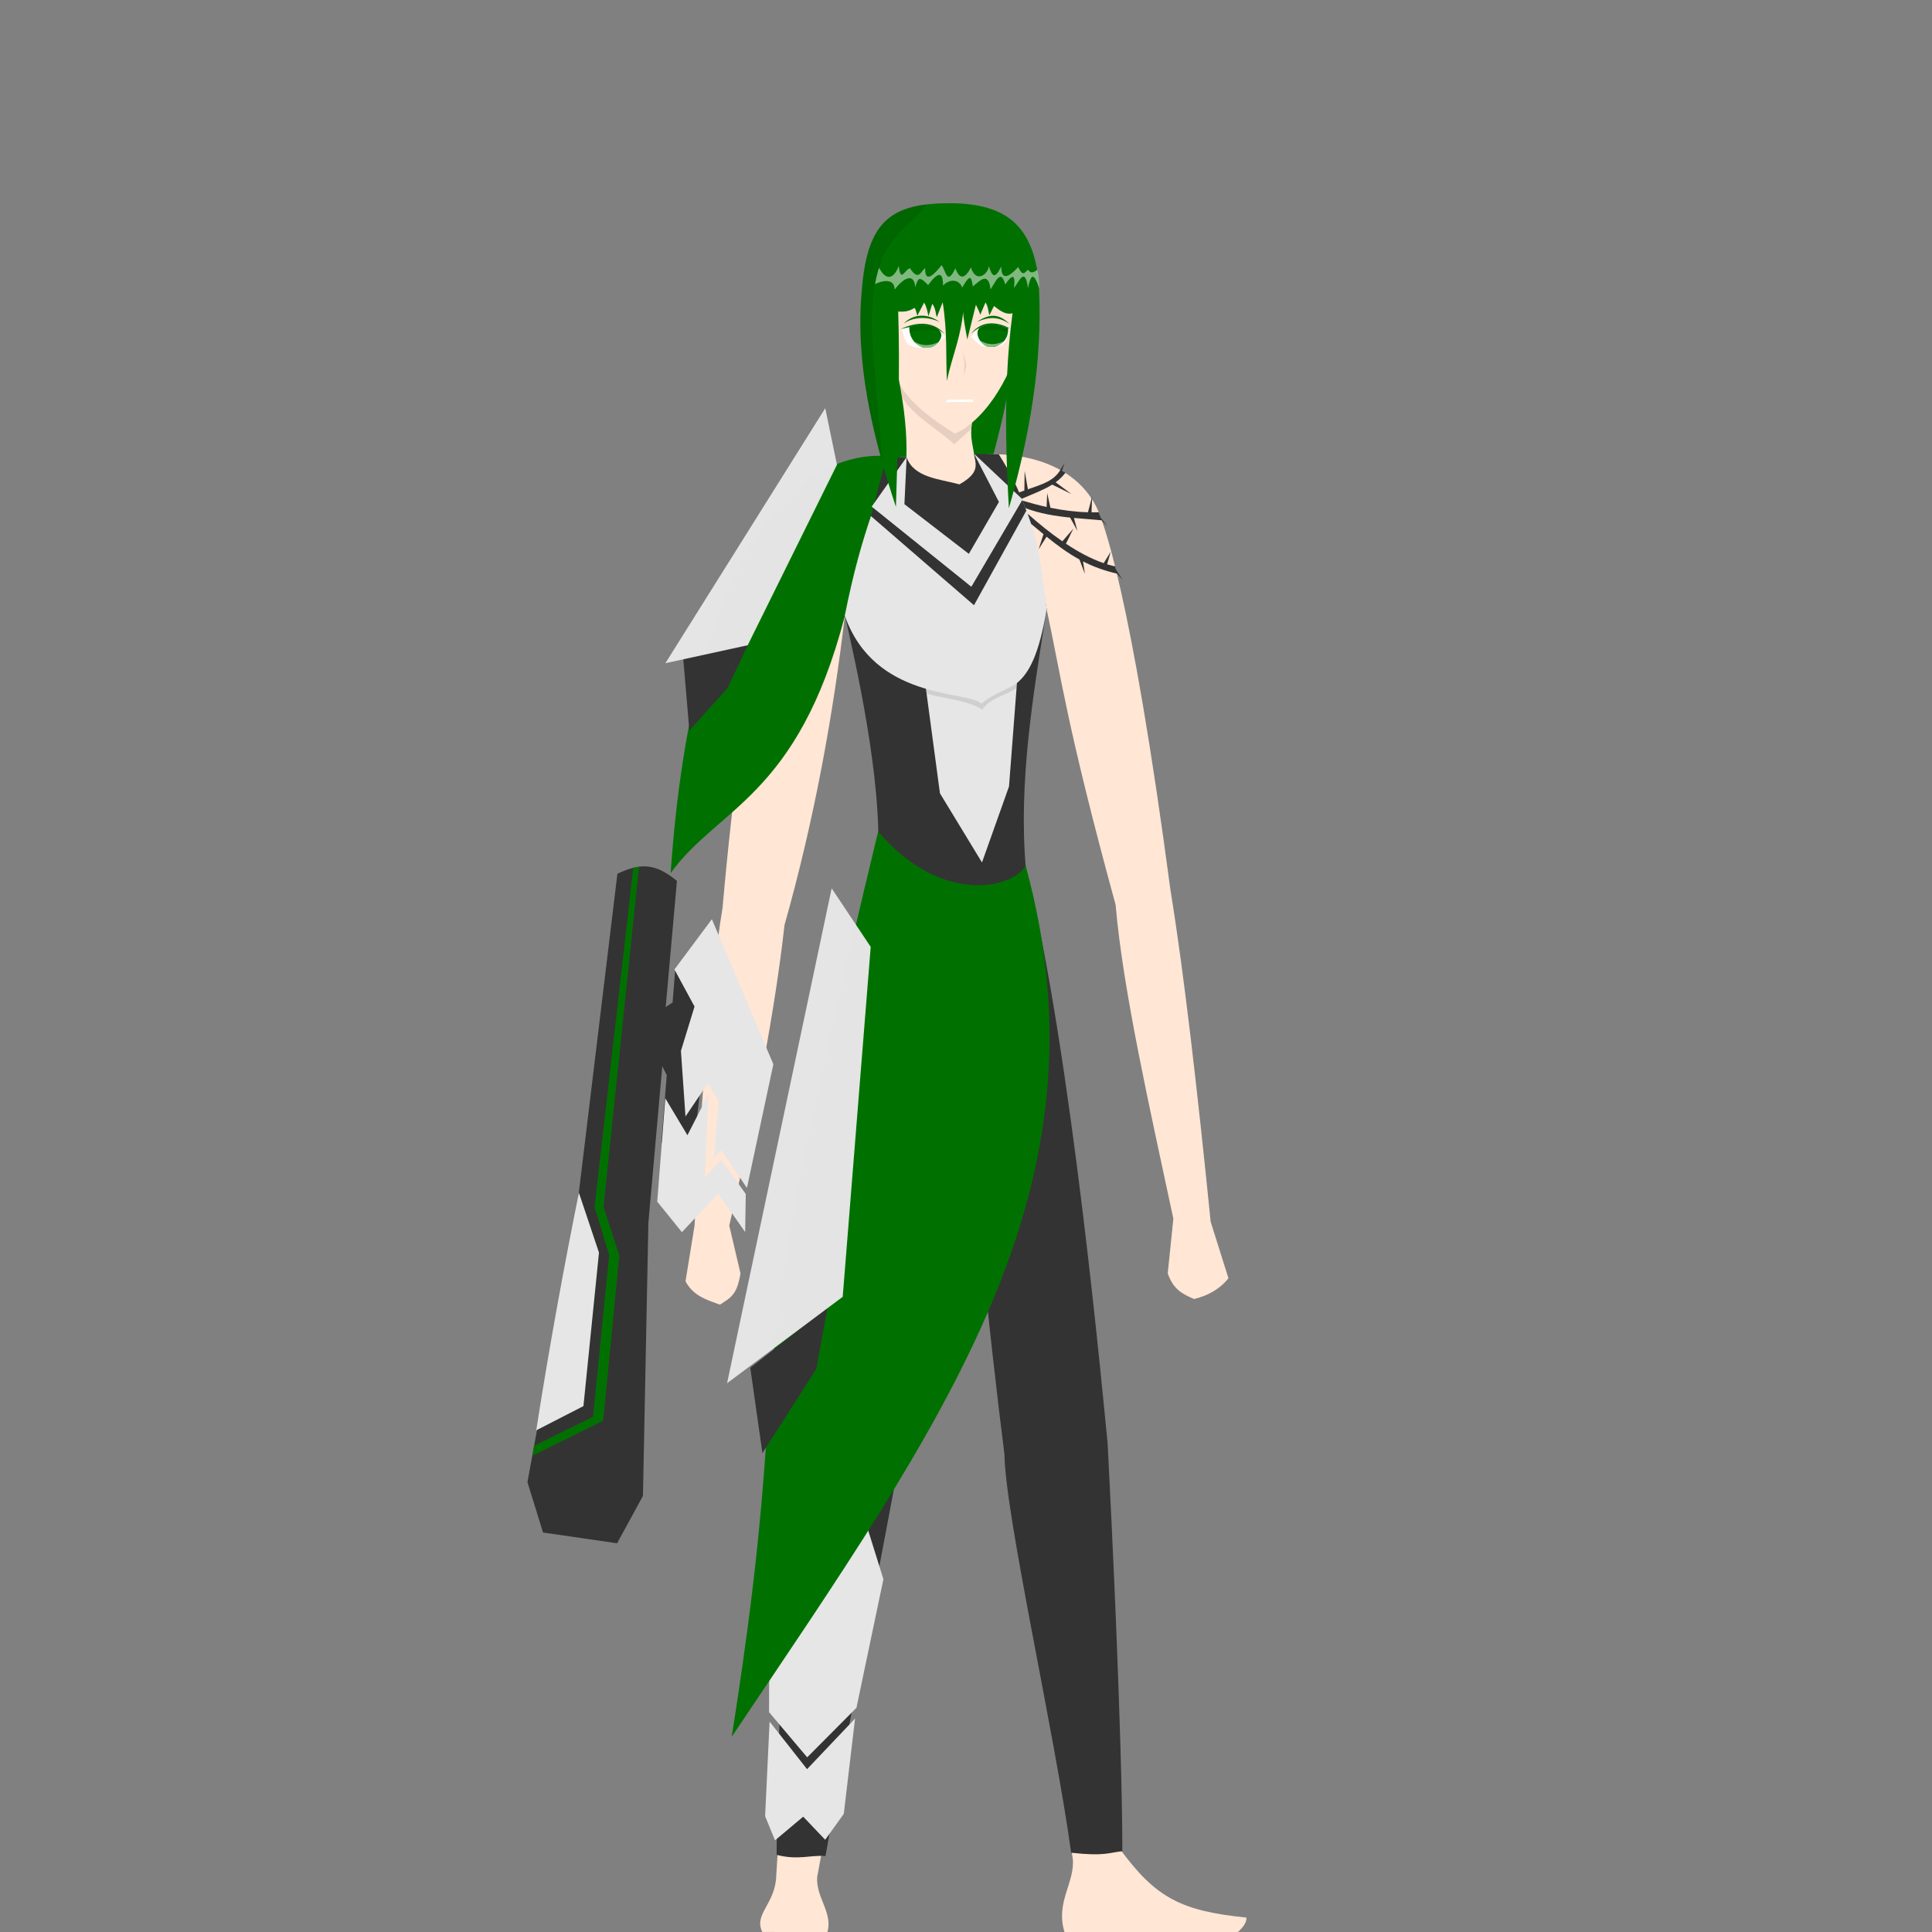<?xml version="1.0" encoding="UTF-8" standalone="no"?>
<!-- Created with Inkscape (http://www.inkscape.org/) -->

<svg
   version="1.1"
   id="svg1"
   width="1512"
   height="1512"
   viewBox="0 0 1512 1512"
   sodipodi:docname="Ally1.svg"
   inkscape:version="1.3.2 (091e20e, 2023-11-25)"
   inkscape:export-filename="../../Utopia/Assets/Sprites/Tetra.png"
   inkscape:export-xdpi="96"
   inkscape:export-ydpi="96"
   xmlns:inkscape="http://www.inkscape.org/namespaces/inkscape"
   xmlns:sodipodi="http://sodipodi.sourceforge.net/DTD/sodipodi-0.dtd"
   xmlns="http://www.w3.org/2000/svg"
   xmlns:svg="http://www.w3.org/2000/svg">
  <rect x="0" y="0" width="1512" height="1512" fill="#808080" stroke="none"/>
  <defs
     id="defs1" />
  <sodipodi:namedview
     id="namedview1"
     pagecolor="#505050"
     bordercolor="#eeeeee"
     borderopacity="1"
     inkscape:showpageshadow="0"
     inkscape:pageopacity="0"
     inkscape:pagecheckerboard="0"
     inkscape:deskcolor="#505050"
     inkscape:zoom="2.9487588"
     inkscape:cx="718.43786"
     inkscape:cy="560.23571"
     inkscape:window-width="1512"
     inkscape:window-height="917"
     inkscape:window-x="0"
     inkscape:window-y="65"
     inkscape:window-maximized="0"
     inkscape:current-layer="layer1"
     showguides="true"
     showgrid="false" />
  <g
     inkscape:groupmode="layer"
     id="layer1"
     inkscape:label="Layer1"
     style="display:inline">
    <path
       style="display:inline;fill:#007100;stroke-width:3.425;fill-opacity:1"
       d="m 690.171,300.366 c 3.359,13.171 9.713,63.047 19.155,81.453 l 2.606,-51.06 c 0.07,15.298 3.246,37.248 8.548,52.546 l 5.285,-48.923 c 2.78,14.609 7.38,36.198 12.758,52.546 2.425,-13.304 3.377,-33.117 4.082,-44.696 0.881,11.745 3.61,30.272 7.946,42.884 3.582,-12.278 8.35,-36.146 8.509,-48.424 l 8.938,52.866 c 21.017,-72.738 19.813,-81.322 23.324,-98.049 l -45.71,-70.047 c -18.349,34.184 -37.629,33.994 -55.441,78.904 z"
       id="path5"
       inkscape:label="path5"
       sodipodi:nodetypes="ccccccccccccc" />
    <path
       id="path1"
       style="display:inline;fill:#ffe6d5;stroke-width:3.425"
       d="m 748.22,185.267 c -39.586,1.742 -50.845,10.403 -50.155,67.95 l 1.434,30.819 c 2.225,6.322 -0.47,2.339 3.179,9.316 5.51,26.382 7.244,48.286 6.673,64.492 -33.545,0.352 -84.735,11.112 -91.981,40.524 -12.794,51.934 -35.108,121.362 -51.888,311.991 -10.573,64.971 -16.766,154.131 -21.939,248.923 l -7.06,43.462 c 6.005,11.477 16.658,14.553 26.943,18.294 8.743,-5.57 13.503,-8.056 16.091,-24.529 l -8.785,-37.319 c 20.693,-89.763 35.978,-169.752 43.22,-235.206 23.407,-82.951 38.113,-164.156 47.498,-244.292 11.303,49.643 15.274,37.644 29.516,182.647 -26.078,164.375 -52.469,331.999 -64.237,496.375 l -19.224,309.001 c -0.562,22.53 -17.831,29.976 -10.953,44.254 l 51.029,0.057 c 4.191,-15.512 -8.864,-26.539 -8.087,-42.793 l 55.246,-300.534 c 25.583,-129.761 51.678,-259.522 63.282,-389.283 2.481,119.788 18.315,247.621 34.896,375.903 l 46.629,299.121 c 1.946,18.851 -13.778,34.071 -6.425,57.789 l 135.478,-0.032 c 4.414,-4.05 6.919,-7.426 6.919,-11.476 -51.544,-5.248 -71.187,-15.447 -99.754,-54.621 l -9.398,-285.073 c -10.557,-163.424 -36.253,-330.882 -66.859,-500.057 4.678,-154.175 12.998,-130.892 19.201,-186.006 11.947,55.057 15.626,91.386 54.37,233.18 5.804,67.006 26.469,157.885 45.186,245.636 l -4.394,42.723 c 4.546,13.208 12.077,16.343 20.61,20.13 11.131,-2.708 20.276,-7.908 26.905,-16.266 l -13.911,-44.226 C 936.996,852.142 926.518,760.938 916.039,696.692 884.979,462.804 863.069,406.584 857.896,396.413 c -19.733,-38.802 -69.244,-43.536 -95.437,-39.989 -1.109,-8.005 -3.624,-14.598 -1.662,-25.686 12.503,-10.833 21.897,-24.979 29.48,-41.623 1.305,-15.849 3.427,-29.515 3.017,-49.955 -3.224,-23.921 -7.824,-53.695 -45.075,-53.891 z"
       sodipodi:nodetypes="cccccsccccccccccccccccccccccccccccccccsccccc" />
    <path
       style="display:inline;fill:#333333;stroke-width:3.425"
       d="m 709.442,357.841 c 5.886,16.022 25.331,16.869 41.427,21.222 16.758,-9.433 12.483,-16.096 11.443,-23.708 3.294,-0.294 15.669,0.034 19.329,0.203 31.387,48.953 32.357,93.181 37.481,121.2 -10.455,66.716 -22.133,134.496 -16.336,202.236 36.068,143.361 61.385,425.3 64.058,450.678 2.859,54.469 11.416,229.296 11.517,319.112 -10.721,1.103 -13.878,4.073 -40.056,1.171 -13.02,-94.496 -51.462,-263.155 -52.21,-311.602 -10.64,-84.345 -31.101,-266.411 -28.405,-341.292 -23.265,213.305 -73.467,437.417 -111.64,655.449 -12.347,-0.859 -21.23,3.467 -38.272,-0.886 2.057,-328.802 50.604,-550.058 79.305,-780.792 3.189,-61.184 -17.272,-151.397 -26.39,-191.552 16.514,-118.918 18.917,-99.844 32.792,-120.986 2.676,-0.222 12.817,-0.311 15.957,-0.455 z"
       id="path6"
       inkscape:label="path6"
       sodipodi:nodetypes="ccccccccccccccccc" />
    <path
       style="fill:#ffffff;stroke-width:4.143"
       d="m 739.612,263.439 c -5.065,-6.702 -8.227,-7.762 -15.821,-8.986 -7.093,0.494 -12.125,0.186 -18.405,2.97 3.192,5.413 0.436,14.075 14.39,14.698 8.757,-0.099 1.643,0.111 10.524,-0.441 3.576,-2.266 7.378,-6.361 9.312,-8.24 z"
       id="path8"
       sodipodi:nodetypes="cccccc" />
    <path
       style="fill:#007100;stroke-width:4.232;fill-opacity:1"
       d="m 734.653,258.175 c -4.852,-4.399 -16.648,-4.063 -22.949,-2.543 -0.513,8.249 4.311,14.313 11.017,16.479 1.55,-0.095 4.375,-0.01 5.918,-0.281 4.847,-0.999 11.485,-9.259 6.014,-13.654 z"
       id="path9"
       sodipodi:nodetypes="ccccc" />
    <path
       style="fill:#007100;stroke-width:4.143;fill-opacity:1"
       d="m 704.775,257.633 c 12.502,-3.309 24.268,-5.155 34.626,3.856 -10.417,-12.195 -25.816,-8.214 -34.626,-3.856 z"
       id="path10"
       sodipodi:nodetypes="ccc" />
    <path
       style="fill:#007100;stroke-width:3.066;fill-opacity:1"
       d="m 764.588,251.939 c 9.828,-4.319 16.857,-4.124 25.358,1.462 -8.26,-8.139 -15.753,-8.073 -25.358,-1.462 z"
       id="path10-8-6"
       sodipodi:nodetypes="ccc" />
    <path
       style="fill:#007100;stroke-width:3.013;fill-opacity:1"
       d="m 735.368,251.973 c -9.448,-4.462 -19.92,-4.22 -28.198,1.241 8.074,-8.016 18.993,-7.99 28.198,-1.241 z"
       id="path10-8-6-6"
       sodipodi:nodetypes="ccc" />
    <path
       style="fill:#ffffff;stroke-width:3.942"
       d="m 759.952,263.524 c 4.586,-6.702 6.924,-8.148 13.8,-9.372 6.422,0.494 10.977,0.186 16.663,2.97 -2.89,5.413 0.014,13.715 -12.619,14.339 -7.928,-0.099 -1.487,0.111 -9.528,-0.441 -3.237,-2.266 -6.564,-5.616 -8.316,-7.495 z"
       id="path8-9"
       sodipodi:nodetypes="cccccc" />
    <path
       style="display:inline;fill:#007100;stroke-width:3.926;fill-opacity:1"
       d="m 790.709,257.202 c -11.224,-3.309 -21.565,-4.908 -30.865,4.103 9.353,-12.195 22.955,-8.461 30.865,-4.103 z"
       id="path10-5"
       sodipodi:nodetypes="ccc" />
    <path
       style="display:inline;fill:#007100;stroke-width:4.137;fill-opacity:1"
       d="m 766.908,256.339 c 9.236,-3.876 15.992,-1.223 22.013,0.297 0.491,8.249 -4.12,12.738 -10.528,14.903 -1.482,-0.095 -4.181,-0.01 -5.656,-0.281 -4.632,-0.999 -11.058,-10.524 -5.829,-14.919 z"
       id="path9-5"
       sodipodi:nodetypes="ccccc" />
    <path
       style="display:inline;fill:#000000;fill-opacity:0.1;stroke-width:3.425"
       d="m 704.08,300.364 c 6.917,14.158 26.441,28.719 43.249,38.972 6.259,-2.597 9.796,-5.53 13.43,-8.713 l -0.425,5.018 -13.636,11.984 c -12.279,-11.481 -32.539,-22.399 -40.881,-37.058 -0.493,-3.401 -1.158,-6.802 -1.737,-10.203 z"
       id="path15"
       sodipodi:nodetypes="ccccccc" />
    <path
       style="display:inline;fill:#000000;fill-opacity:0.1;stroke-width:3.425"
       d="m 711.863,259.977 c 12.927,-3.14 16.914,-1.306 24.128,-0.114 -4.432,-6.765 -19.261,-5.058 -24.256,-3.819 -0.076,0.251 0.205,3.612 0.127,3.933 z"
       id="path2"
       sodipodi:nodetypes="cccc" />
    <path
       style="display:inline;fill:#000000;fill-opacity:0.1;stroke-width:3.388"
       d="m 765.016,259.975 c 10.248,-4.071 16.603,-1.508 23.911,-0.043 -0.062,-0.652 0.097,-2.812 -0.019,-3.28 -7.015,-2.396 -23.696,-4.575 -23.892,3.575 z"
       id="path2-2"
       sodipodi:nodetypes="ccccc" />
    <path
       style="fill:#ffffff;fill-opacity:0.5;stroke-width:3.425"
       d="m 767.025,266.471 c 6.85,4.162 12.855,3.228 18.581,0.619 -1.504,1.714 -3.661,3.252 -7.274,4.402 l -4.395,-0.095 c -3.54,-0.062 -5.975,-3.103 -6.912,-4.926 z"
       id="path36"
       sodipodi:nodetypes="ccccc" />
    <path
       style="fill:#ffffff;fill-opacity:0.5;stroke-width:3.425"
       d="m 715.607,267.362 c 6.85,4.162 13.257,2.97 18.983,0.362 -1.504,1.714 -2.93,3.326 -6.25,4.181 l -5.529,0.163 c -3.906,-1.2 -5.975,-3.103 -7.205,-4.706 z"
       id="path36-0"
       sodipodi:nodetypes="ccccc" />
    <path
       style="display:inline;fill:#ffffff;stroke-width:2.458"
       d="m 740.37,314.773 c -0.406,0.105 0.443,-2.113 2.987,-2.008 13.861,-0.205 14.36,-0.073 17.624,-0.2 0.942,0.315 0.513,1.738 0.23,1.9 -11.224,0.257 -16.77,-0.097 -20.841,0.307 z"
       id="path14"
       sodipodi:nodetypes="cccccc" />
    <path
       style="display:inline;fill:#e6e6e6;stroke-width:3.78"
       d="m 598.793,1421.39 7.75,18.873 22.056,-18.527 17.204,18.086 14.557,-20.292 8.822,-74.55 -37.575,39.58 -29.315,-37.246 z"
       id="path22"
       sodipodi:nodetypes="ccccccccc" />
    <path
       style="display:inline;fill:#333333;fill-opacity:1;stroke-width:3.78"
       d="m 540.082,922.21 18.137,-158.999 -29.821,-3.889 -2.024,25.239 -5.397,3.572 8.806,-98.729 c -16.804,-13.826 -28.257,-14.255 -46.592,-5.609 l -32.66,269.957 -37.743,206.215 12.2,39.395 57.97,8.415 20.223,-37.093 4.251,-213.806 10.899,-122.469 3.479,7.068 -4.214,52.542 z"
       id="path3"
       sodipodi:nodetypes="ccccccccccccccccc" />
    <path
       style="display:inline;fill:#e6e6e6;stroke-width:3.78"
       d="m 601.882,1339.966 29.824,35.336 38.563,-38.764 21.094,-100.637 -33.547,-107.51 -55.723,111.839 z"
       id="path23"
       sodipodi:nodetypes="ccccccc" />
    <path
       style="fill:#000000;fill-opacity:0.1;stroke-width:6.519"
       d="m 753.379,274.462 1.616,11.297 -1.012,8.892 2.282,-8.617 z"
       id="path32"
       sodipodi:nodetypes="ccccc" />
    <path
       style="fill:#007100;stroke-width:3.78;fill-opacity:1"
       d="m 687.251,650.797 c 50.98,59.721 107.745,43.135 115.35,26.409 69.342,253.127 -63.898,434.437 -229.955,682.03 52.038,-329.37 -5.023,-213.877 114.604,-708.438 z"
       id="path19"
       sodipodi:nodetypes="cccc" />
    <path
       style="fill:#007100;stroke-width:3.78;fill-opacity:1"
       d="m 693.916,356.938 c -70.29,-5.015 -151.763,75.891 -169.076,326.41 36.79,-51.18 99.41,-59.745 136.2,-200.778 z"
       id="path20"
       sodipodi:nodetypes="cccc" />
    <path
       id="path28"
       style="display:inline;fill:#e6e6e6;stroke-width:3.78"
       d="m 762.268,355.047 19.507,37.785 -23.557,40.616 -50.408,-38.873 1.744,-36.831 -27.348,38.756 77.979,62.725 40.127,-68.35 z"
       sodipodi:nodetypes="ccccccccc" />
    <path
       style="fill:#e6e6e6;stroke-width:3.78"
       d="m 533.673,964.314 4.328,-4.611 4.573,-4.872 19.479,-20.749 21.118,30.144 0.476,-29.756 -19.153,-26.918 -12.929,14.19 2.736,-65.197 -16.309,31.881 -17.318,-28.885 -6.317,80.855 z"
       id="path26"
       sodipodi:nodetypes="ccccccccccccc" />
    <path
       style="fill:#e6e6e6;stroke-width:3.78"
       d="m 558.62,906.319 5.76,-6.344 20.179,29.701 20.682,-96.776 -48.123,-113.521 -29.29,39.319 15.721,29.029 -10.643,34.733 3.568,51.288 17.419,-25.796 8.778,13.945 z"
       id="path27"
       sodipodi:nodetypes="cccccccccccc" />
    <path
       style="display:inline;fill:#e6e6e6;stroke-width:3.78"
       d="m 724.648,539.058 10.967,81.798 32.894,54.103 21.152,-59.478 6.386,-83.236 -34.475,-35.406 z"
       id="path47"
       sodipodi:nodetypes="ccccccc"
       inkscape:label="path47" />
    <path
       style="fill:#e6e6e6;stroke-width:3.78"
       d="m 681.618,403.903 80.622,69.754 41.096,-74.226 c 8.162,20.571 11.373,39.878 15.791,77.33 -11.9,72.067 -32.826,57.085 -50.899,73.946 -12.935,-10.518 -83.775,-2.775 -107.095,-68.881 6.955,-34.899 13.53,-57.152 20.485,-77.924 z"
       id="path29"
       sodipodi:nodetypes="ccccccc" />
    <path
       id="path4"
       style="display:inline;fill:#007100;fill-opacity:1;stroke-width:3.425"
       inkscape:label="path4"
       d="m 744.222,159 c -45.907,0 -65.231,12.912 -69.649,67.123 -5.486,58.167 8.411,115.623 26.585,170.596 1.734,-53.459 3.202,-109.115 1.79,-152.923 5.877,0.454 9.102,-0.548 12.772,-2.85 1.282,1.483 1.711,4.719 2.137,6.202 l 5.36,-10.316 c 2.016,3.236 2.901,8.116 3.369,10.686 l 3.023,-9.755 c 2.952,4.152 2.408,7.531 3.581,10.408 l 4.567,-11.643 c 3.865,24.823 2.268,41.172 3.314,61.62 1.964,-10.302 5.297,-19.635 8.191,-30.445 1.879,-7.019 3.574,-14.662 4.588,-23.596 -0.345,3.72 2.64,18.16 3.175,21.564 l 6.721,-27.167 c 1.848,4.062 2.772,5.349 3.365,7.899 l 4.163,-9.723 c 2.086,3.273 2.112,6.945 2.997,10.045 l 3.627,-7.243 c 4.761,3.78 9.314,7.138 14.508,5.652 -4.216,31.629 -5.397,64.587 -4.95,97.185 0.257,18.71 1.05,37.301 2.113,55.455 20.023,-69.881 26.721,-127.597 23.089,-180.079 C 807.358,175.052 785.771,159.487 744.222,159 Z"
       sodipodi:nodetypes="scccccccccccsccccccccsccss" />
    <path
       style="display:inline;fill:#000000;fill-opacity:0.1;stroke-width:3.425"
       d="m 725.706,159.871 c -21.868,27.668 -50.912,28.213 -41.339,128.226 l 6.352,74.242 c -9.616,-32.414 -21.945,-89.688 -16.213,-136.135 3.189,-38.391 12.909,-62.639 51.2,-66.333 z"
       id="path31"
       sodipodi:nodetypes="ccccc" />
    <path
       style="display:inline;fill:#333333;stroke-width:4.329"
       d="m 587.172,1070.464 9.501,66.727 42.155,-65.783 8.815,-48.263 z"
       id="path11"
       sodipodi:nodetypes="ccccc" />
    <path
       style="display:inline;fill:#ffffff;fill-opacity:0.5;stroke-width:2.939"
       d="m 687.991,209.502 c 3.562,7.299 10.088,12.146 15.395,-1.316 1.518,13.469 4.463,2.967 8.741,1.727 6.937,10.782 8.776,1.909 11.895,-0.042 -0.24,13.104 8.073,3.838 12.788,-2.319 3.324,3.301 4.04,16.974 10.876,2.422 3.741,10.473 8.417,6.714 12.157,-0.617 4.353,13.357 14.163,4.18 13.951,-1.192 2.732,8.486 4.851,10.468 9.776,0.504 0.049,13.928 9.23,4.746 13.325,0.316 3.154,6.885 4.476,5.227 7.63,2.09 2.417,3.606 4.835,1.771 7.252,0.091 1.439,6.327 1.323,10.484 1.562,14.554 -2.941,-8.399 -5.882,-15.322 -8.823,-0.263 -2.421,-18.852 -8.037,-2.514 -10.954,-0.371 0.606,-4.965 1.265,-14.631 -6.856,-2.452 -3.564,-13.33 -7.937,-0.994 -11.502,3.761 -1.745,-14.687 -8.868,-6.074 -13.863,-2.226 -1.148,-7.311 -1.871,-10.503 -8.332,0.917 -1.765,-5.662 -8.979,-7.859 -14.98,-1.613 0.044,-11.175 -4.008,-10.841 -11.675,-0.348 -7.538,-8.115 -8.004,-4.747 -10.043,1.579 -1.083,-12.466 -10.249,-6.023 -16.159,1.898 -0.075,-7.263 -6.497,-8.395 -15.392,-4.281 0.955,-4.677 1.839,-8.646 3.23,-12.819 z"
       id="path43"
       sodipodi:nodetypes="cccccccccccccccccccccccccc" />
    <path
       style="fill:#007100;fill-opacity:1;stroke-width:3.78"
       d="m 495.602,679.19 -30.271,265.263 11.393,37.778 -12.593,126.527 -46.179,22.733 -1.259,7.805 55.391,-27.444 12.589,-129.162 -12.337,-38.161 27.776,-266.166 c -1.026,0.176 -3.211,0.396 -4.511,0.826 z"
       id="path13"
       sodipodi:nodetypes="ccccccccccc" />
    <path
       style="fill:#e6e6e6;fill-opacity:1;stroke-width:3.78"
       d="m 419.651,1119.395 36.957,-18.965 12.157,-120.109 -15.71,-46.882 c -10.86,53.905 -22.543,116.588 -33.403,185.955 z"
       id="path16"
       sodipodi:nodetypes="ccccc" />
    <path
       style="fill:#e6e6e6;fill-opacity:0.987;stroke-width:3.78"
       d="m 681.421,741.048 -21.903,273.838 -90.506,67.656 81.849,-387.333 z"
       id="path18"
       sodipodi:nodetypes="ccccc" />
    <path
       style="display:inline;fill:#333333;stroke-width:3.428"
       d="m 534.672,515.074 4.832,56.714 29.986,-33.403 15.967,-34.009 z"
       id="path7"
       sodipodi:nodetypes="ccccc" />
    <path
       style="fill:#e6e6e6;fill-opacity:0.987;stroke-width:3.428"
       d="M 655.011,363.718 585.16,504.971 520.731,519.034 645.849,319.448 Z"
       id="path21"
       sodipodi:nodetypes="ccccc" />
    <path
       id="path12"
       style="fill:#333333;stroke-width:3.78"
       d="M 819.521 385.855 L 819.115 396.758 C 812.792 395.371 806.508 393.702 800.246 391.83 L 802.445 397.643 C 813.803 401.965 825.573 403.842 837.479 405.057 L 843.148 415.385 L 840.471 405.348 C 847.726 406.026 855.021 406.517 862.299 407.209 C 862.362 407.388 862.423 407.566 862.488 407.746 L 866.537 411.602 L 861.674 405.461 C 861.137 403.972 860.588 402.473 859.922 400.881 C 858.017 400.945 856.121 400.957 854.229 400.943 L 854.729 388.561 L 851.439 400.898 C 841.513 400.635 831.744 399.365 822.072 397.387 L 819.521 385.855 z " />
    <path
       id="path33"
       style="fill:#333333;stroke-width:3.78"
       d="M 804.266 402.088 L 807.01 410.072 C 810.336 412.846 813.521 415.499 816.645 418.053 L 812.807 429.93 L 819.051 420.016 C 827.596 426.912 835.733 432.92 844.771 437.865 L 849.066 449.137 L 847.572 439.348 C 855.395 443.349 863.96 446.577 874.08 448.918 L 878.535 453.709 L 873.338 445.686 C 873.183 444.971 873.056 444.413 872.732 443.264 C 870.641 442.812 868.538 442.254 866.426 441.604 L 869.264 431.773 L 863.764 440.734 C 853.965 437.364 844.009 432.024 834.209 425.516 L 840.002 413.742 L 831.428 423.623 C 822.11 417.208 812.962 409.812 804.266 402.088 z " />
    <path
       id="path40"
       style="fill:#333333;stroke-width:3.78"
       d="M 833.15 362.395 L 829.77 367.764 L 829.803 367.781 C 824.852 376.289 815.897 378.972 804.441 382.918 L 801.898 368.582 L 801.682 383.881 C 800.227 384.396 798.744 384.932 797.219 385.516 L 799.555 390.352 C 808.889 386.391 816.917 383.378 823.473 379.254 L 838.475 386.607 L 826.152 377.438 C 829.046 375.326 831.61 372.907 833.82 369.957 C 832.926 369.449 831.998 368.911 831.082 368.41 L 833.15 362.395 z " />
    <path
       style="fill:#000000;fill-opacity:0.1;stroke-width:3.78"
       d="m 725.208,542.97 c 15.184,4.004 32.004,5.042 43.512,12.387 6.219,-9.094 17.762,-10.777 26.984,-16.868 l 0.183,-3.958 c -4.52,3.998 -20.507,9.143 -27.661,16.126 -6.354,-5.165 -22.71,-5.448 -43.59,-11.586 z"
       id="path48"
       sodipodi:nodetypes="ccccccc" />
  </g>
</svg>

